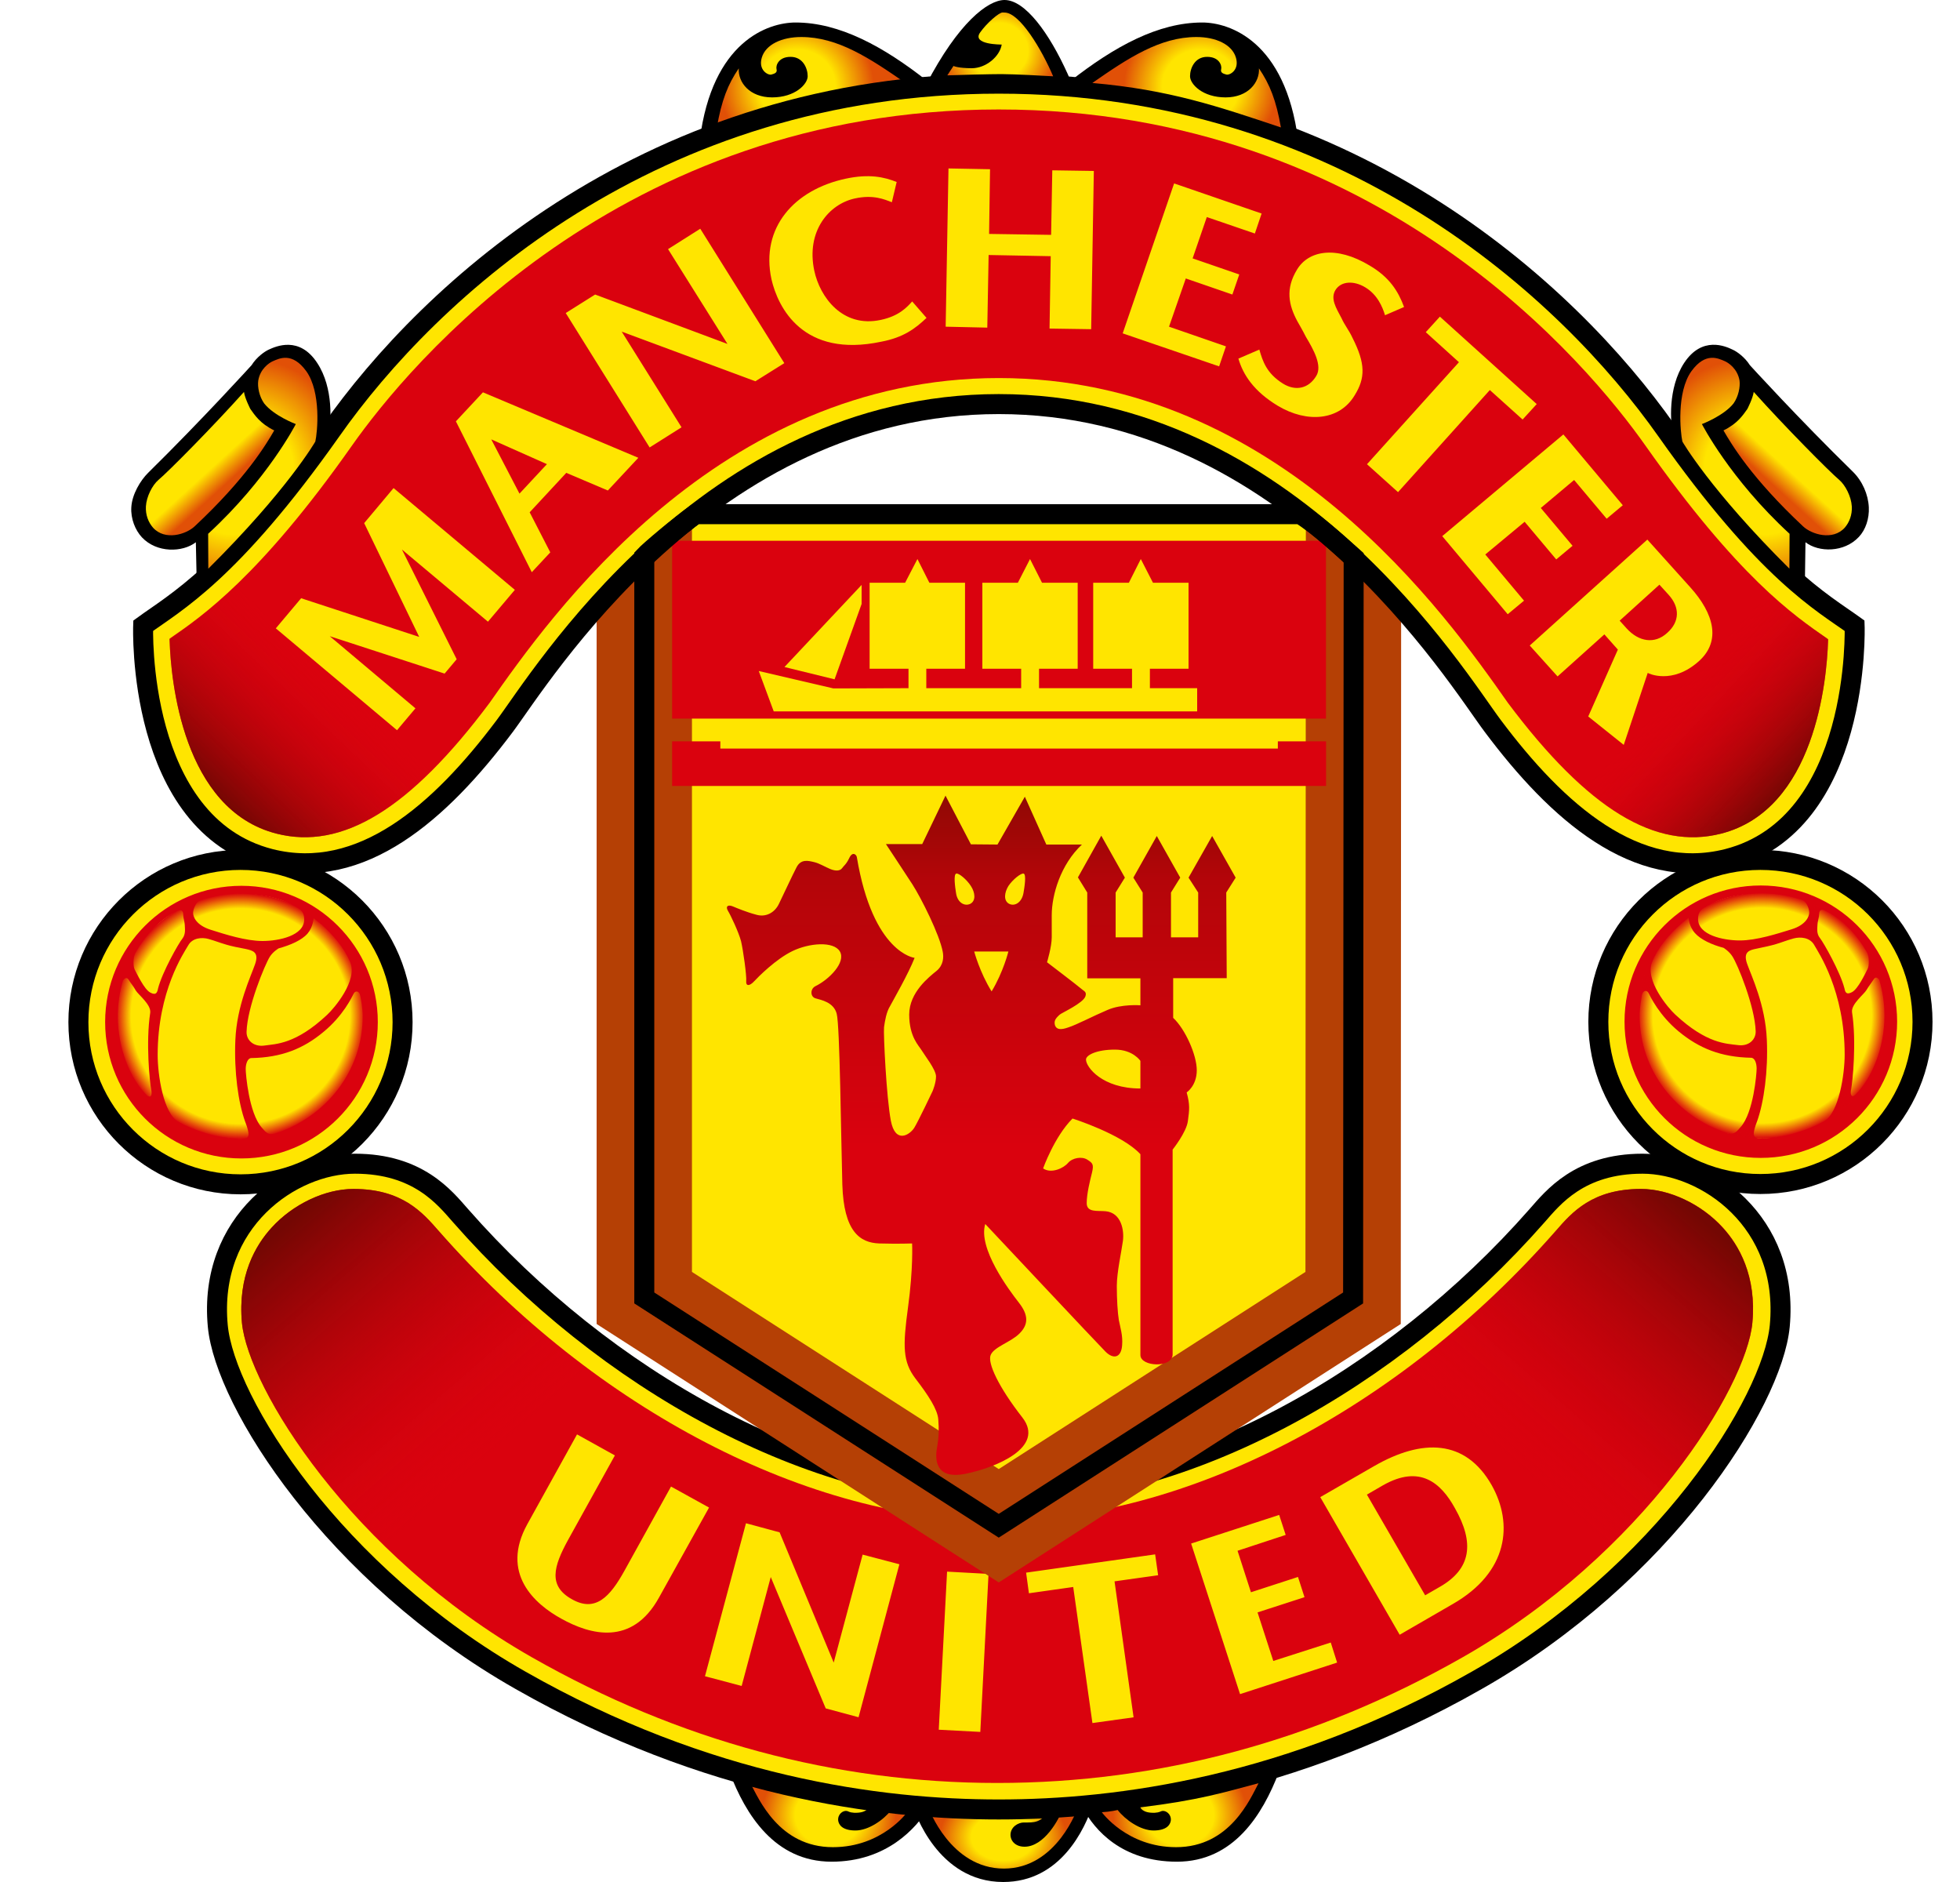 <svg width="25" height="24" viewBox="0 0 25 24" fill="none" xmlns="http://www.w3.org/2000/svg">
<path d="M13.935 23.028C13.84 23.309 13.535 24 12.796 24C11.956 24 11.665 23.091 11.651 23.053L11.626 22.967C11.626 22.967 12.349 23.027 12.748 23.027C13.145 23.027 13.826 22.988 13.937 22.967L13.935 23.028H13.935Z" fill="black"/>
<path d="M16.139 22.58L16.311 22.602C16.105 23.139 15.736 23.741 15.012 23.741C14.307 23.741 13.959 23.333 13.813 23.059L13.69 22.984C13.69 22.984 14.905 22.945 16.139 22.58Z" fill="black"/>
<path d="M9.478 22.58L9.306 22.602C9.51 23.139 9.881 23.741 10.607 23.741C11.309 23.741 11.687 23.311 11.843 23.059L11.927 22.984C11.927 22.984 10.713 22.945 9.478 22.58Z" fill="black"/>
<path d="M13.386 23.085C13.271 23.25 13.194 23.241 13.059 23.241C12.988 23.241 12.888 23.297 12.889 23.402C12.892 23.484 12.959 23.55 13.068 23.55C13.318 23.55 13.509 23.204 13.56 23.056C13.56 23.056 13.707 23.05 13.749 23.046C13.749 23.046 13.487 23.829 12.805 23.829C12.122 23.829 11.844 23.055 11.844 23.055C11.844 23.055 12.42 23.09 12.748 23.09C13.077 23.09 13.287 23.087 13.386 23.085Z" fill="url(#paint0_radial_231_4937)"/>
<path d="M9.571 22.74C10.015 22.858 10.332 22.957 11.08 23.048C11.08 23.048 11.056 23.124 10.893 23.117C10.831 23.113 10.823 23.098 10.801 23.094C10.753 23.086 10.684 23.134 10.691 23.215C10.698 23.272 10.746 23.343 10.912 23.343C11.078 23.343 11.271 23.208 11.369 23.082C11.369 23.082 11.468 23.105 11.571 23.11C11.571 23.11 11.252 23.556 10.624 23.556C9.935 23.556 9.678 22.938 9.571 22.74Z" fill="url(#paint1_radial_231_4937)"/>
<path d="M12.739 19.068C15.119 19.068 17.756 17.607 19.607 15.501C19.808 15.273 20.146 14.84 20.95 14.84C21.755 14.84 22.826 15.574 22.701 16.91C22.607 17.883 21.216 20.079 18.835 21.429C16.455 22.785 14.262 23.075 12.739 23.075C11.214 23.075 9.023 22.785 6.641 21.429C4.261 20.079 2.87 17.883 2.778 16.91C2.652 15.574 3.723 14.84 4.527 14.84C5.333 14.84 5.672 15.273 5.873 15.501C7.721 17.607 10.359 19.068 12.739 19.068Z" fill="#FFE500" stroke="black" stroke-width="0.255" stroke-miterlimit="3.863"/>
<path d="M12.719 19.392C10.324 19.392 7.599 17.979 5.592 15.693C5.388 15.46 5.128 15.162 4.509 15.162C4.147 15.162 3.737 15.355 3.465 15.655C3.261 15.877 3.031 16.269 3.086 16.87C3.166 17.691 4.467 19.816 6.787 21.136C8.656 22.199 10.652 22.737 12.719 22.737C14.788 22.737 16.784 22.199 18.653 21.136C20.972 19.816 22.275 17.691 22.352 16.87C22.409 16.269 22.178 15.877 21.976 15.655C21.703 15.355 21.292 15.162 20.932 15.162C20.311 15.162 20.051 15.46 19.849 15.693C17.843 17.979 15.114 19.392 12.719 19.392Z" fill="#DA020E"/>
<path d="M23.021 7.47L23.029 6.915C23.2 7.046 23.522 7.048 23.71 6.847C23.796 6.756 23.844 6.614 23.837 6.469C23.829 6.305 23.755 6.134 23.632 6.014C22.937 5.335 22.32 4.657 22.32 4.657C22.256 4.556 22.156 4.483 22.098 4.458C22.013 4.417 21.711 4.279 21.481 4.629C21.273 4.947 21.303 5.394 21.343 5.557L21.995 6.445C22.218 6.728 22.847 7.33 23.021 7.47Z" fill="black"/>
<path d="M9.097 1.715C9.917 1.439 10.667 1.211 11.677 1.122L11.831 1.036C11.267 0.591 10.706 0.287 10.148 0.287C9.798 0.287 9.085 0.525 8.926 1.783L9.097 1.715Z" fill="black"/>
<path d="M16.384 1.715C15.563 1.439 14.814 1.211 13.805 1.122L13.649 1.036C14.216 0.591 14.775 0.287 15.334 0.287C15.684 0.287 16.394 0.525 16.557 1.783L16.384 1.715Z" fill="black"/>
<path d="M11.812 1.08C12.225 0.287 12.602 0 12.813 0C13.074 0 13.381 0.415 13.622 0.951L13.673 1.073L13.461 1.056C13.322 1.03 12.926 1.025 12.775 1.025C12.62 1.025 12.285 1.025 12.083 1.044L11.812 1.08Z" fill="black"/>
<path d="M8.559 18.957L7.962 20.036C7.781 20.361 7.595 20.567 7.291 20.392C6.991 20.223 7.06 19.977 7.244 19.641L7.843 18.56L7.36 18.292L6.727 19.435C6.379 20.064 6.817 20.454 7.161 20.643C7.527 20.846 8.061 20.997 8.406 20.372L9.044 19.225L8.559 18.957ZM16.241 21.181L16.04 20.562L16.639 20.368L16.556 20.11L15.956 20.305L15.785 19.776L16.399 19.574L16.316 19.319L15.193 19.684L15.817 21.604L17.055 21.202L16.974 20.946L16.241 21.181ZM17.524 18.698L16.84 19.092L17.853 20.847L18.534 20.453C19.238 20.048 19.304 19.433 19.027 18.94C18.694 18.354 18.143 18.341 17.524 18.698ZM18.557 19.232C18.813 19.681 18.761 20.009 18.367 20.235L18.178 20.344L17.435 19.06L17.637 18.943C18.112 18.671 18.381 18.913 18.557 19.232ZM13.088 20.055L13.124 20.318L13.689 20.238L13.934 21.973L14.459 21.9L14.216 20.166L14.772 20.088L14.734 19.822L13.088 20.055ZM12.609 20.071L12.08 20.042L11.974 22.058L12.504 22.086L12.609 20.071ZM11.003 19.825L10.634 21.202L9.944 19.541L9.515 19.425L8.992 21.376L9.46 21.5L9.831 20.111L10.532 21.786L10.951 21.899L11.472 19.948L11.003 19.825Z" fill="#FFE500"/>
<path d="M8.218 7.097V16.552L12.739 19.457L17.259 16.552L17.266 7.111C17.121 6.983 16.82 6.704 16.585 6.557H8.872C8.676 6.694 8.285 7.024 8.218 7.097H8.218Z" fill="#FFE500"/>
<g filter="url(#filter0_f_231_4937)">
<path d="M8.218 3.256L8.218 7.097V16.552L12.739 19.457L17.259 16.552L17.266 3.271" stroke="#B54005" stroke-width="1.216" stroke-miterlimit="3.863"/>
</g>
<path d="M14.546 13.881V13.529C14.546 13.529 14.452 13.385 14.221 13.385C13.99 13.385 13.852 13.454 13.852 13.512C13.852 13.608 14.059 13.881 14.546 13.881ZM12.723 10.77L13.072 10.16L13.346 10.77H13.8C13.527 11.026 13.415 11.413 13.415 11.672V11.953C13.415 12.073 13.355 12.271 13.355 12.271C13.355 12.271 13.749 12.571 13.809 12.623C13.835 12.643 13.862 12.655 13.844 12.707C13.813 12.794 13.545 12.915 13.518 12.938C13.457 12.992 13.442 13.024 13.457 13.077C13.477 13.128 13.527 13.138 13.629 13.101C13.733 13.068 13.947 12.955 14.127 12.879C14.306 12.801 14.546 12.82 14.546 12.82V12.476H13.868V11.382L13.749 11.189L14.047 10.657L14.348 11.192L14.23 11.382V11.953H14.575V11.382L14.456 11.192L14.755 10.661L15.054 11.192L14.936 11.382V11.953H15.283V11.382L15.16 11.192L15.461 10.661L15.761 11.192L15.641 11.382L15.647 12.474H14.964V12.98C15.119 13.125 15.265 13.454 15.265 13.648C15.265 13.847 15.136 13.931 15.136 13.931C15.179 14.087 15.171 14.152 15.152 14.293C15.136 14.436 14.957 14.66 14.957 14.66V17.271C14.957 17.449 14.546 17.431 14.546 17.28V14.719C14.313 14.464 13.68 14.264 13.68 14.264C13.448 14.497 13.305 14.9 13.305 14.9C13.406 14.97 13.563 14.9 13.622 14.831C13.68 14.763 13.8 14.745 13.868 14.788C13.936 14.831 13.953 14.848 13.93 14.948C13.903 15.055 13.861 15.224 13.861 15.343C13.861 15.464 13.997 15.437 14.1 15.446C14.306 15.464 14.34 15.695 14.323 15.824C14.306 15.953 14.245 16.227 14.245 16.398C14.245 16.567 14.255 16.738 14.271 16.835C14.289 16.928 14.323 17.031 14.313 17.152C14.303 17.314 14.203 17.34 14.1 17.236C13.997 17.133 12.567 15.609 12.567 15.609C12.472 15.919 12.868 16.448 12.995 16.611C13.124 16.774 13.116 16.894 13.003 17.006C12.893 17.116 12.678 17.176 12.636 17.28C12.593 17.381 12.739 17.691 13.04 18.076C13.339 18.46 12.695 18.718 12.312 18.795C11.925 18.871 11.925 18.606 11.952 18.46C11.977 18.316 11.977 18.229 11.968 18.102C11.959 17.973 11.841 17.794 11.677 17.58C11.514 17.365 11.514 17.17 11.582 16.671C11.65 16.174 11.634 15.857 11.634 15.857C11.634 15.857 11.463 15.864 11.214 15.857C10.967 15.848 10.762 15.704 10.744 15.104C10.727 14.506 10.713 13.077 10.672 12.927C10.633 12.779 10.472 12.752 10.405 12.732C10.335 12.715 10.331 12.613 10.399 12.577C10.578 12.49 10.792 12.271 10.713 12.134C10.633 11.998 10.318 12.026 10.107 12.129C9.896 12.231 9.673 12.456 9.616 12.517C9.56 12.577 9.512 12.577 9.518 12.512C9.525 12.442 9.479 12.115 9.452 12.002C9.422 11.888 9.32 11.672 9.285 11.615C9.251 11.557 9.285 11.535 9.343 11.557C9.398 11.58 9.525 11.633 9.644 11.664C9.765 11.701 9.879 11.641 9.934 11.529C9.991 11.413 10.103 11.169 10.16 11.06C10.216 10.952 10.307 10.976 10.381 10.993C10.455 11.01 10.524 11.056 10.592 11.083C10.66 11.111 10.717 11.106 10.741 11.071C10.764 11.038 10.792 11.026 10.833 10.941C10.873 10.855 10.923 10.896 10.929 10.93C11.134 12.158 11.666 12.215 11.666 12.215C11.586 12.419 11.398 12.745 11.354 12.828C11.306 12.905 11.288 13.014 11.276 13.099C11.267 13.184 11.306 13.995 11.363 14.293C11.421 14.59 11.602 14.474 11.661 14.383C11.716 14.293 11.895 13.915 11.895 13.915C11.895 13.915 11.939 13.812 11.939 13.727C11.939 13.641 11.791 13.454 11.757 13.396C11.722 13.337 11.597 13.224 11.597 12.938C11.597 12.653 11.854 12.456 11.946 12.381C12.037 12.306 12.037 12.202 12.025 12.139C11.985 11.919 11.751 11.455 11.638 11.278C11.523 11.101 11.3 10.764 11.3 10.764H11.763L12.06 10.146L12.384 10.767L12.723 10.77L12.723 10.77ZM12.648 12.643C12.799 12.393 12.862 12.134 12.862 12.134H12.426C12.426 12.134 12.496 12.399 12.648 12.643ZM12.194 11.386C12.211 11.513 12.306 11.562 12.378 11.525C12.45 11.485 12.438 11.382 12.384 11.299C12.333 11.218 12.227 11.128 12.195 11.141C12.161 11.155 12.182 11.31 12.194 11.386H12.194ZM13.058 11.141C13.027 11.128 12.915 11.218 12.862 11.299C12.811 11.382 12.798 11.485 12.87 11.525C12.941 11.562 13.033 11.512 13.055 11.386C13.068 11.31 13.092 11.155 13.058 11.141Z" fill="url(#paint2_linear_231_4937)"/>
<path d="M8.573 9.454V10.023H16.914V9.454H16.299V9.546H9.188V9.454H8.573Z" fill="#DA020E"/>
<path d="M8.573 6.896H16.913V9.164H8.573V6.896Z" fill="#DA020E"/>
<path d="M10.006 8.506L10.645 8.663L10.99 7.702V7.459L10.006 8.506ZM15.27 9.072V8.776H14.667V8.528H15.16V7.431H14.706L14.551 7.129L14.399 7.431H13.944V8.528H14.439V8.776H13.253V8.528H13.746V7.431H13.291L13.138 7.129L12.983 7.431H12.53V8.528H13.025V8.776H11.815V8.528H12.309V7.431H11.854L11.702 7.129L11.545 7.431H11.092V8.528H11.588V8.776L10.63 8.779L9.678 8.557L9.869 9.072H15.27V9.072Z" fill="#FFE500"/>
<path d="M9.144 1.625C9.949 1.356 10.557 1.146 11.549 1.058C11.092 0.741 10.686 0.472 10.22 0.472C9.974 0.472 9.765 0.566 9.716 0.737C9.671 0.893 9.794 0.961 9.838 0.951C9.884 0.939 9.916 0.925 9.905 0.883C9.893 0.838 9.928 0.725 10.084 0.725C10.242 0.725 10.302 0.872 10.302 0.972C10.302 1.073 10.142 1.242 9.848 1.242C9.56 1.242 9.412 1.049 9.423 0.872C9.284 1.075 9.203 1.281 9.144 1.625Z" fill="url(#paint3_radial_231_4937)"/>
<path d="M3.535 6.445L4.188 5.557C4.226 5.394 4.256 4.947 4.047 4.63C3.819 4.279 3.517 4.418 3.429 4.458C3.373 4.483 3.272 4.556 3.209 4.657C3.209 4.657 2.581 5.349 1.889 6.03C1.791 6.127 1.684 6.304 1.675 6.469C1.666 6.615 1.725 6.761 1.81 6.852C1.999 7.054 2.329 7.046 2.498 6.915L2.51 7.47C2.684 7.33 3.312 6.728 3.535 6.445Z" fill="black"/>
<path d="M12.739 5.153C16.462 5.153 18.58 8.647 19.042 9.26C19.863 10.356 20.869 11.246 22.034 10.952C23.745 10.514 23.656 7.98 23.656 7.98C23.243 7.682 22.539 7.308 21.256 5.49C20 3.707 17.157 1.067 12.739 1.067C8.32 1.067 5.478 3.707 4.225 5.49C2.941 7.308 2.235 7.682 1.826 7.98C1.826 7.98 1.734 10.514 3.446 10.952C4.61 11.246 5.615 10.356 6.437 9.26C6.898 8.647 9.017 5.153 12.739 5.153Z" fill="#FFE500" stroke="black" stroke-width="0.255" stroke-miterlimit="3.863"/>
<path d="M12.739 4.821C16.328 4.821 18.462 7.865 19.234 8.964C20.256 10.328 21.12 10.842 21.951 10.631C23.152 10.325 23.301 8.672 23.317 8.172V8.152L23.304 8.142C22.881 7.849 22.172 7.362 20.986 5.68C20.278 4.676 17.59 1.396 12.739 1.396C7.889 1.396 5.199 4.676 4.491 5.68C3.315 7.352 2.574 7.861 2.178 8.134L2.161 8.147L2.163 8.165C2.179 8.666 2.329 10.328 3.527 10.631C4.358 10.842 5.225 10.328 6.244 8.964C7.015 7.865 9.152 4.821 12.739 4.821" fill="#DA020E"/>
<path d="M10.79 2.278C10.131 2.418 9.698 2.903 9.84 3.561C9.922 3.917 10.239 4.571 11.243 4.357C11.521 4.304 11.672 4.193 11.818 4.054L11.635 3.844C11.566 3.921 11.463 4.032 11.232 4.08C10.747 4.183 10.458 3.79 10.386 3.451C10.28 2.949 10.572 2.603 10.903 2.531C11.139 2.479 11.282 2.543 11.373 2.578H11.376L11.437 2.321C11.278 2.257 11.087 2.215 10.79 2.278ZM16.297 5.174C16.674 5.4 17.085 5.362 17.277 5.044C17.417 4.821 17.418 4.636 17.25 4.306C17.207 4.212 17.15 4.145 17.112 4.059C17.038 3.921 16.969 3.808 17.033 3.7C17.104 3.584 17.267 3.575 17.415 3.665C17.57 3.759 17.634 3.914 17.666 4.02L17.909 3.915C17.835 3.715 17.724 3.536 17.471 3.387C17.04 3.127 16.689 3.195 16.543 3.439C16.394 3.684 16.436 3.888 16.548 4.097C16.548 4.097 16.617 4.215 16.657 4.296C16.755 4.459 16.869 4.665 16.789 4.794C16.692 4.956 16.525 4.992 16.363 4.891C16.155 4.76 16.106 4.607 16.063 4.458L15.796 4.573C15.855 4.778 15.993 4.99 16.297 5.174H16.297ZM13.422 2.172L13.407 2.995L12.616 2.983L12.628 2.158L12.098 2.148L12.062 4.166L12.593 4.178L12.61 3.252L13.402 3.267L13.387 4.19L13.918 4.198L13.952 2.18L13.422 2.172V2.172ZM21.017 8.581C21.021 8.586 21.328 8.738 21.67 8.431C21.956 8.174 21.86 7.823 21.562 7.492L21.012 6.881L19.512 8.232L19.867 8.626L20.464 8.09L20.636 8.284L20.258 9.137L20.711 9.499L21.017 8.581ZM21.285 7.587C21.426 7.743 21.428 7.928 21.265 8.071C21.106 8.218 20.903 8.184 20.749 8.015L20.659 7.915L21.166 7.456L21.285 7.587ZM18.945 7.071L19.447 6.654L19.85 7.134L20.058 6.96L19.653 6.478L20.078 6.121L20.493 6.615L20.699 6.443L19.941 5.54L18.396 6.837L19.231 7.833L19.439 7.66L18.945 7.071ZM18.366 4.038L18.186 4.236L18.609 4.619L17.436 5.92L17.832 6.276L19.003 4.974L19.421 5.35L19.601 5.153L18.366 4.038ZM14.911 4.166L15.125 3.551L15.719 3.756L15.807 3.5L15.212 3.295L15.393 2.768L16.006 2.978L16.092 2.723L14.976 2.339L14.32 4.251L15.55 4.672L15.637 4.417L14.911 4.166ZM8.521 3.177L9.279 4.386L7.591 3.756L7.216 3.992L8.286 5.706L8.693 5.449L7.93 4.229L9.635 4.862L10.004 4.631L8.932 2.917L8.521 3.177ZM6.16 5.003L5.815 5.373L6.783 7.297L7.019 7.044L6.756 6.533L7.223 6.03L7.753 6.255L8.142 5.838L6.16 5.003ZM6.976 5.919L6.626 6.295L6.266 5.603L6.976 5.919ZM5.02 6.224L4.645 6.671L5.347 8.122L3.841 7.629L3.518 8.013L5.064 9.312L5.299 9.033L4.206 8.113L5.671 8.59L5.825 8.407L5.127 7.008L6.224 7.928L6.567 7.522L5.02 6.224Z" fill="#FFE500"/>
<path d="M2.657 7.252L2.655 6.807C3.415 6.109 3.773 5.408 3.773 5.408C3.773 5.408 3.494 5.303 3.369 5.144C3.307 5.056 3.283 4.935 3.294 4.854C3.318 4.702 3.436 4.626 3.476 4.608C3.564 4.57 3.726 4.485 3.907 4.734C4.099 5.003 4.049 5.514 4.022 5.631C4.022 5.631 3.668 6.248 2.657 7.252" fill="url(#paint4_radial_231_4937)"/>
<path d="M3.498 5.489C3.395 5.668 3.137 6.1 2.483 6.712C2.375 6.814 2.104 6.9 1.951 6.728C1.893 6.661 1.855 6.567 1.861 6.458C1.868 6.332 1.944 6.186 2.02 6.121C2.152 6.01 2.713 5.443 3.112 4.998C3.123 5.079 3.193 5.215 3.193 5.215C3.248 5.291 3.315 5.4 3.498 5.489Z" fill="url(#paint5_linear_231_4937)"/>
<path d="M12.719 19.392C10.324 19.392 7.599 17.979 5.592 15.693C5.388 15.46 5.128 15.162 4.509 15.162C4.147 15.162 3.737 15.355 3.465 15.655C3.261 15.877 3.031 16.269 3.086 16.87C3.166 17.691 4.467 19.816 6.787 21.136C8.656 22.199 10.652 22.737 12.719 22.737" fill="url(#paint6_linear_231_4937)"/>
<path d="M12.719 19.392C15.114 19.392 17.839 17.979 19.846 15.693C20.05 15.46 20.31 15.162 20.929 15.162C21.291 15.162 21.701 15.355 21.972 15.655C22.177 15.877 22.406 16.269 22.351 16.87C22.272 17.691 20.97 19.816 18.651 21.136C16.782 22.199 14.786 22.737 12.719 22.737" fill="url(#paint7_linear_231_4937)"/>
<path d="M19.234 8.964C20.256 10.327 21.121 10.842 21.952 10.631C23.152 10.325 23.302 8.672 23.318 8.172V8.152L23.304 8.142C22.881 7.849 22.173 7.362 20.986 5.68" fill="url(#paint8_linear_231_4937)"/>
<path d="M6.247 8.964C5.226 10.327 4.361 10.842 3.53 10.631C2.329 10.325 2.18 8.672 2.164 8.172V8.152L2.178 8.142C2.601 7.849 3.309 7.362 4.496 5.68" fill="url(#paint9_linear_231_4937)"/>
<path d="M16.338 1.625C15.533 1.356 14.924 1.146 13.933 1.058C14.389 0.741 14.795 0.472 15.261 0.472C15.507 0.472 15.716 0.566 15.765 0.737C15.81 0.893 15.687 0.961 15.643 0.951C15.597 0.939 15.565 0.925 15.576 0.883C15.588 0.838 15.553 0.725 15.397 0.725C15.239 0.725 15.179 0.872 15.179 0.972C15.179 1.073 15.339 1.242 15.633 1.242C15.921 1.242 16.069 1.049 16.058 0.872C16.197 1.075 16.278 1.281 16.338 1.625Z" fill="url(#paint10_radial_231_4937)"/>
<path d="M12.777 0.568C12.752 0.722 12.575 0.87 12.396 0.87C12.216 0.87 12.162 0.841 12.162 0.841C12.135 0.883 12.111 0.916 12.083 0.961C12.246 0.955 12.623 0.945 12.774 0.945C12.925 0.945 13.343 0.967 13.433 0.973C13.288 0.632 13.007 0.16 12.813 0.16C12.807 0.16 12.798 0.159 12.788 0.159C12.742 0.159 12.585 0.295 12.501 0.415C12.391 0.572 12.777 0.568 12.777 0.568Z" fill="url(#paint11_radial_231_4937)"/>
<path d="M22.824 7.252L22.826 6.807C22.066 6.109 21.708 5.408 21.708 5.408C21.708 5.408 21.987 5.303 22.112 5.144C22.174 5.056 22.198 4.935 22.188 4.854C22.163 4.702 22.045 4.626 22.005 4.608C21.917 4.57 21.755 4.485 21.574 4.734C21.382 5.003 21.433 5.514 21.459 5.631C21.459 5.631 21.813 6.248 22.824 7.252Z" fill="url(#paint12_radial_231_4937)"/>
<path d="M21.983 5.489C22.086 5.668 22.344 6.1 22.998 6.712C23.106 6.814 23.377 6.9 23.531 6.728C23.588 6.661 23.626 6.567 23.62 6.458C23.613 6.332 23.537 6.186 23.461 6.121C23.33 6.01 22.768 5.443 22.369 4.998C22.358 5.079 22.288 5.215 22.288 5.215C22.233 5.291 22.166 5.4 21.983 5.489Z" fill="url(#paint13_linear_231_4937)"/>
<path d="M8.218 7.097V16.552L12.739 19.457L17.259 16.552L17.266 7.111C17.121 6.983 16.82 6.704 16.585 6.557H8.872C8.676 6.694 8.285 7.024 8.218 7.097H8.218Z" stroke="black" stroke-width="0.255" stroke-miterlimit="3.863"/>
<path d="M16.053 22.74C15.61 22.858 15.293 22.957 14.545 23.048C14.545 23.048 14.569 23.124 14.731 23.117C14.793 23.113 14.802 23.098 14.823 23.094C14.871 23.086 14.941 23.134 14.934 23.215C14.927 23.272 14.879 23.343 14.713 23.343C14.547 23.343 14.354 23.208 14.256 23.082C14.256 23.082 14.157 23.105 14.054 23.11C14.054 23.11 14.373 23.556 15.001 23.556C15.69 23.556 15.947 22.938 16.053 22.74Z" fill="url(#paint14_radial_231_4937)"/>
<path d="M1 13.035C1 11.894 1.926 10.966 3.068 10.966C4.21 10.966 5.135 11.894 5.135 13.035C5.135 14.177 4.21 15.103 3.068 15.103C1.926 15.103 1 14.177 1 13.035Z" fill="#FFE500" stroke="black" stroke-width="0.255" stroke-miterlimit="3.863"/>
<path d="M1.474 12.958C1.474 12.093 2.187 11.39 3.068 11.39C3.949 11.39 4.662 12.093 4.662 12.958C4.662 13.824 3.949 14.526 3.068 14.526C2.187 14.526 1.474 13.824 1.474 12.958Z" fill="url(#paint15_radial_231_4937)"/>
<path d="M3.507 14.456C3.416 14.485 3.377 14.421 3.336 14.376C3.175 14.191 3.134 13.698 3.134 13.632C3.134 13.567 3.158 13.495 3.204 13.493C3.592 13.486 3.869 13.373 4.123 13.162C4.377 12.954 4.488 12.716 4.51 12.674C4.532 12.627 4.585 12.635 4.595 12.7C4.606 12.755 4.626 12.853 4.626 12.959C4.626 13.669 4.147 14.249 3.507 14.456ZM3.098 14.52C3.087 14.52 3.074 14.521 3.064 14.521C2.778 14.521 2.463 14.412 2.277 14.306C2.083 14.201 2.011 13.705 2.011 13.454C2.011 12.638 2.345 12.152 2.4 12.057C2.453 11.96 2.573 11.95 2.66 11.974C2.751 12 2.783 12.016 2.888 12.047C2.942 12.064 3.053 12.087 3.136 12.102C3.219 12.121 3.308 12.139 3.254 12.294C3.201 12.449 3.02 12.822 3.002 13.264C2.985 13.664 3.038 14.062 3.128 14.306C3.188 14.464 3.188 14.523 3.098 14.52V14.52ZM1.916 12.657C1.84 12.617 1.748 12.42 1.717 12.362C1.697 12.321 1.697 12.203 1.727 12.152C1.854 11.929 2.035 11.722 2.268 11.614C2.297 11.602 2.337 11.599 2.337 11.668C2.337 11.705 2.357 11.762 2.357 11.798C2.357 11.835 2.373 11.909 2.327 11.969C2.278 12.028 2.069 12.398 2.016 12.605C2.007 12.652 1.993 12.7 1.916 12.657ZM1.873 13.967C1.657 13.753 1.503 13.366 1.503 12.959C1.503 12.8 1.526 12.649 1.568 12.505C1.568 12.505 1.607 12.44 1.641 12.495C1.666 12.536 1.702 12.576 1.731 12.63C1.763 12.684 1.93 12.811 1.916 12.915C1.858 13.296 1.91 13.803 1.928 13.888C1.945 13.973 1.921 14.008 1.873 13.967ZM2.556 11.481C2.717 11.428 2.888 11.398 3.064 11.398C3.331 11.398 3.592 11.447 3.809 11.585C3.864 11.622 3.88 11.664 3.88 11.727C3.88 11.931 3.56 12 3.349 12C3.136 12 2.874 11.916 2.688 11.857C2.503 11.799 2.463 11.692 2.463 11.643C2.463 11.597 2.499 11.5 2.556 11.481ZM4 11.709C4.029 11.732 4.105 11.793 4.105 11.793C4.254 11.929 4.388 12.084 4.467 12.27C4.565 12.505 4.261 12.86 4.172 12.942C3.77 13.319 3.519 13.312 3.376 13.333C3.234 13.354 3.141 13.264 3.145 13.157C3.154 12.843 3.378 12.302 3.442 12.2C3.483 12.135 3.554 12.094 3.554 12.094C3.703 12.053 3.848 11.991 3.923 11.905C3.996 11.819 4 11.709 4 11.709ZM3.079 11.296C2.119 11.296 1.341 12.075 1.341 13.034C1.341 13.995 2.119 14.773 3.079 14.773C4.039 14.773 4.819 13.995 4.819 13.034C4.819 12.075 4.039 11.296 3.079 11.296Z" fill="#DA020E"/>
<path d="M20.387 13.031C20.387 11.89 21.312 10.966 22.454 10.966C23.597 10.966 24.522 11.89 24.522 13.031C24.522 14.173 23.597 15.099 22.454 15.099C21.312 15.099 20.387 14.173 20.387 13.031Z" fill="#FFE500" stroke="black" stroke-width="0.255" stroke-miterlimit="3.863"/>
<path d="M23.665 13.96C23.619 14.004 23.594 13.965 23.613 13.882C23.629 13.799 23.682 13.29 23.623 12.909C23.608 12.806 23.777 12.679 23.808 12.624C23.839 12.571 23.874 12.529 23.899 12.49C23.933 12.434 23.97 12.497 23.97 12.497C24.014 12.642 24.036 12.794 24.036 12.952C24.036 13.361 23.88 13.747 23.665 13.96V13.96ZM23.525 12.6C23.471 12.393 23.261 12.022 23.214 11.963C23.166 11.905 23.181 11.83 23.182 11.793C23.182 11.757 23.203 11.698 23.203 11.661C23.203 11.595 23.242 11.597 23.27 11.609C23.505 11.717 23.685 11.921 23.814 12.146C23.843 12.198 23.843 12.315 23.822 12.355C23.792 12.413 23.701 12.61 23.623 12.652C23.545 12.694 23.534 12.645 23.525 12.6ZM23.264 14.3C23.077 14.405 22.762 14.515 22.475 14.515H22.442C22.353 14.517 22.351 14.456 22.412 14.299C22.499 14.056 22.554 13.657 22.536 13.258C22.518 12.814 22.339 12.445 22.284 12.289C22.23 12.134 22.32 12.115 22.404 12.098C22.487 12.081 22.598 12.057 22.652 12.04C22.755 12.008 22.788 11.992 22.879 11.967C22.967 11.944 23.086 11.955 23.14 12.05C23.194 12.146 23.529 12.635 23.529 13.449C23.529 13.699 23.456 14.194 23.264 14.3ZM22.033 14.45C21.391 14.242 20.914 13.662 20.914 12.952C20.914 12.848 20.934 12.751 20.942 12.694C20.955 12.629 21.004 12.618 21.029 12.666C21.051 12.71 21.163 12.948 21.415 13.156C21.671 13.366 21.946 13.481 22.336 13.489C22.384 13.491 22.406 13.56 22.406 13.627C22.406 13.694 22.366 14.185 22.205 14.369C22.163 14.416 22.122 14.481 22.033 14.45ZM21.074 12.265C21.15 12.079 21.286 11.921 21.435 11.788C21.435 11.788 21.509 11.725 21.538 11.704C21.538 11.704 21.544 11.815 21.618 11.898C21.692 11.982 21.835 12.048 21.984 12.087C21.984 12.087 22.055 12.13 22.096 12.195C22.163 12.294 22.384 12.835 22.394 13.151C22.397 13.258 22.305 13.348 22.163 13.327C22.02 13.308 21.769 13.312 21.367 12.937C21.278 12.855 20.975 12.5 21.074 12.265ZM21.73 11.58C21.95 11.441 22.207 11.392 22.475 11.392C22.652 11.392 22.821 11.422 22.983 11.475C23.042 11.494 23.077 11.589 23.077 11.637C23.077 11.685 23.038 11.793 22.852 11.851C22.666 11.908 22.405 11.993 22.192 11.993C21.978 11.993 21.659 11.924 21.659 11.72C21.659 11.659 21.675 11.614 21.73 11.58ZM22.458 11.292C21.499 11.292 20.721 12.07 20.721 13.028C20.721 13.991 21.499 14.766 22.458 14.766C23.42 14.766 24.198 13.991 24.198 13.028C24.198 12.07 23.42 11.292 22.458 11.292Z" fill="#DA020E"/>
<path d="M20.884 12.95C20.884 12.085 21.598 11.382 22.478 11.382C23.359 11.382 24.072 12.085 24.072 12.95C24.072 13.816 23.359 14.518 22.478 14.518C21.598 14.518 20.884 13.816 20.884 12.95Z" fill="url(#paint16_radial_231_4937)"/>
<defs>
<filter id="filter0_f_231_4937" x="6.859" y="2.505" width="11.767" height="18.426" filterUnits="userSpaceOnUse" color-interpolation-filters="sRGB">
<feFlood flood-opacity="0" result="BackgroundImageFix"/>
<feBlend mode="normal" in="SourceGraphic" in2="BackgroundImageFix" result="shape"/>
<feGaussianBlur stdDeviation="0.376" result="effect1_foregroundBlur_231_4937"/>
</filter>
<radialGradient id="paint0_radial_231_4937" cx="0" cy="0" r="1" gradientUnits="userSpaceOnUse" gradientTransform="translate(12.797 23.427) scale(0.81 0.602)">
<stop stop-color="#FFE500"/>
<stop offset="0.5" stop-color="#FFE500"/>
<stop offset="1" stop-color="#E15007"/>
</radialGradient>
<radialGradient id="paint1_radial_231_4937" cx="0" cy="0" r="1" gradientUnits="userSpaceOnUse" gradientTransform="translate(10.571 23.148) scale(0.857 0.77)">
<stop stop-color="#FFE500"/>
<stop offset="0.5" stop-color="#FFE500"/>
<stop offset="1" stop-color="#E15007"/>
</radialGradient>
<linearGradient id="paint2_linear_231_4937" x1="12.506" y1="10.117" x2="12.506" y2="14.615" gradientUnits="userSpaceOnUse">
<stop stop-color="#8F0904"/>
<stop offset="0.25" stop-color="#B40509"/>
<stop offset="1" stop-color="#DA020E"/>
</linearGradient>
<radialGradient id="paint3_radial_231_4937" cx="0" cy="0" r="1" gradientUnits="userSpaceOnUse" gradientTransform="translate(10.165 1.099) scale(0.979 0.933)">
<stop stop-color="#FFE500"/>
<stop offset="0.5" stop-color="#FFE500"/>
<stop offset="1" stop-color="#E15007"/>
</radialGradient>
<radialGradient id="paint4_radial_231_4937" cx="0" cy="0" r="1" gradientUnits="userSpaceOnUse" gradientTransform="translate(3.046 6.071) rotate(-60.273) scale(1.528 1.344)">
<stop stop-color="#FFE500"/>
<stop offset="0.5" stop-color="#FFE500"/>
<stop offset="1" stop-color="#E15007"/>
</radialGradient>
<linearGradient id="paint5_linear_231_4937" x1="2.84" y1="5.463" x2="3.212" y2="5.871" gradientUnits="userSpaceOnUse">
<stop stop-color="#FFE500"/>
<stop offset="0.5" stop-color="#FFE500"/>
<stop offset="1" stop-color="#E15007"/>
</linearGradient>
<linearGradient id="paint6_linear_231_4937" x1="3.685" y1="15.6" x2="6.251" y2="18.545" gradientUnits="userSpaceOnUse">
<stop stop-color="#740703"/>
<stop offset="1" stop-color="#DA020E" stop-opacity="0"/>
</linearGradient>
<linearGradient id="paint7_linear_231_4937" x1="21.753" y1="15.6" x2="19.187" y2="18.545" gradientUnits="userSpaceOnUse">
<stop stop-color="#740703"/>
<stop offset="1" stop-color="#DA020E" stop-opacity="0"/>
</linearGradient>
<linearGradient id="paint8_linear_231_4937" x1="22.706" y1="10.179" x2="21.317" y2="8.873" gradientUnits="userSpaceOnUse">
<stop stop-color="#740703"/>
<stop offset="1" stop-color="#DA020E" stop-opacity="0"/>
</linearGradient>
<linearGradient id="paint9_linear_231_4937" x1="2.776" y1="10.179" x2="4.247" y2="8.628" gradientUnits="userSpaceOnUse">
<stop stop-color="#740703"/>
<stop offset="1" stop-color="#DA020E" stop-opacity="0"/>
</linearGradient>
<radialGradient id="paint10_radial_231_4937" cx="0" cy="0" r="1" gradientUnits="userSpaceOnUse" gradientTransform="translate(15.316 1.099) rotate(180) scale(0.979 0.933)">
<stop stop-color="#FFE500"/>
<stop offset="0.5" stop-color="#FFE500"/>
<stop offset="1" stop-color="#E15007"/>
</radialGradient>
<radialGradient id="paint11_radial_231_4937" cx="0" cy="0" r="1" gradientUnits="userSpaceOnUse" gradientTransform="translate(12.741 0.645) scale(0.74 0.707)">
<stop stop-color="#FFE500"/>
<stop offset="0.5" stop-color="#FFE500"/>
<stop offset="1" stop-color="#E15007"/>
</radialGradient>
<radialGradient id="paint12_radial_231_4937" cx="0" cy="0" r="1" gradientUnits="userSpaceOnUse" gradientTransform="translate(22.436 6.071) rotate(-119.727) scale(1.528 1.344)">
<stop stop-color="#FFE500"/>
<stop offset="0.5" stop-color="#FFE500"/>
<stop offset="1" stop-color="#E15007"/>
</radialGradient>
<linearGradient id="paint13_linear_231_4937" x1="22.641" y1="5.463" x2="22.269" y2="5.871" gradientUnits="userSpaceOnUse">
<stop stop-color="#FFE500"/>
<stop offset="0.5" stop-color="#FFE500"/>
<stop offset="1" stop-color="#E15007"/>
</linearGradient>
<radialGradient id="paint14_radial_231_4937" cx="0" cy="0" r="1" gradientUnits="userSpaceOnUse" gradientTransform="translate(15.054 23.148) rotate(180) scale(0.857 0.77)">
<stop stop-color="#FFE500"/>
<stop offset="0.5" stop-color="#FFE500"/>
<stop offset="1" stop-color="#E15007"/>
</radialGradient>
<radialGradient id="paint15_radial_231_4937" cx="0" cy="0" r="1" gradientUnits="userSpaceOnUse" gradientTransform="translate(3.068 12.958) scale(1.594 1.568)">
<stop stop-color="#DA030E" stop-opacity="0"/>
<stop offset="0.875" stop-color="#DA020E" stop-opacity="0"/>
<stop offset="1" stop-color="#DA020E"/>
</radialGradient>
<radialGradient id="paint16_radial_231_4937" cx="0" cy="0" r="1" gradientUnits="userSpaceOnUse" gradientTransform="translate(22.478 12.95) scale(1.594 1.568)">
<stop stop-color="#DA030E" stop-opacity="0"/>
<stop offset="0.875" stop-color="#DA020E" stop-opacity="0"/>
<stop offset="1" stop-color="#DA020E"/>
</radialGradient>
</defs>
</svg>
